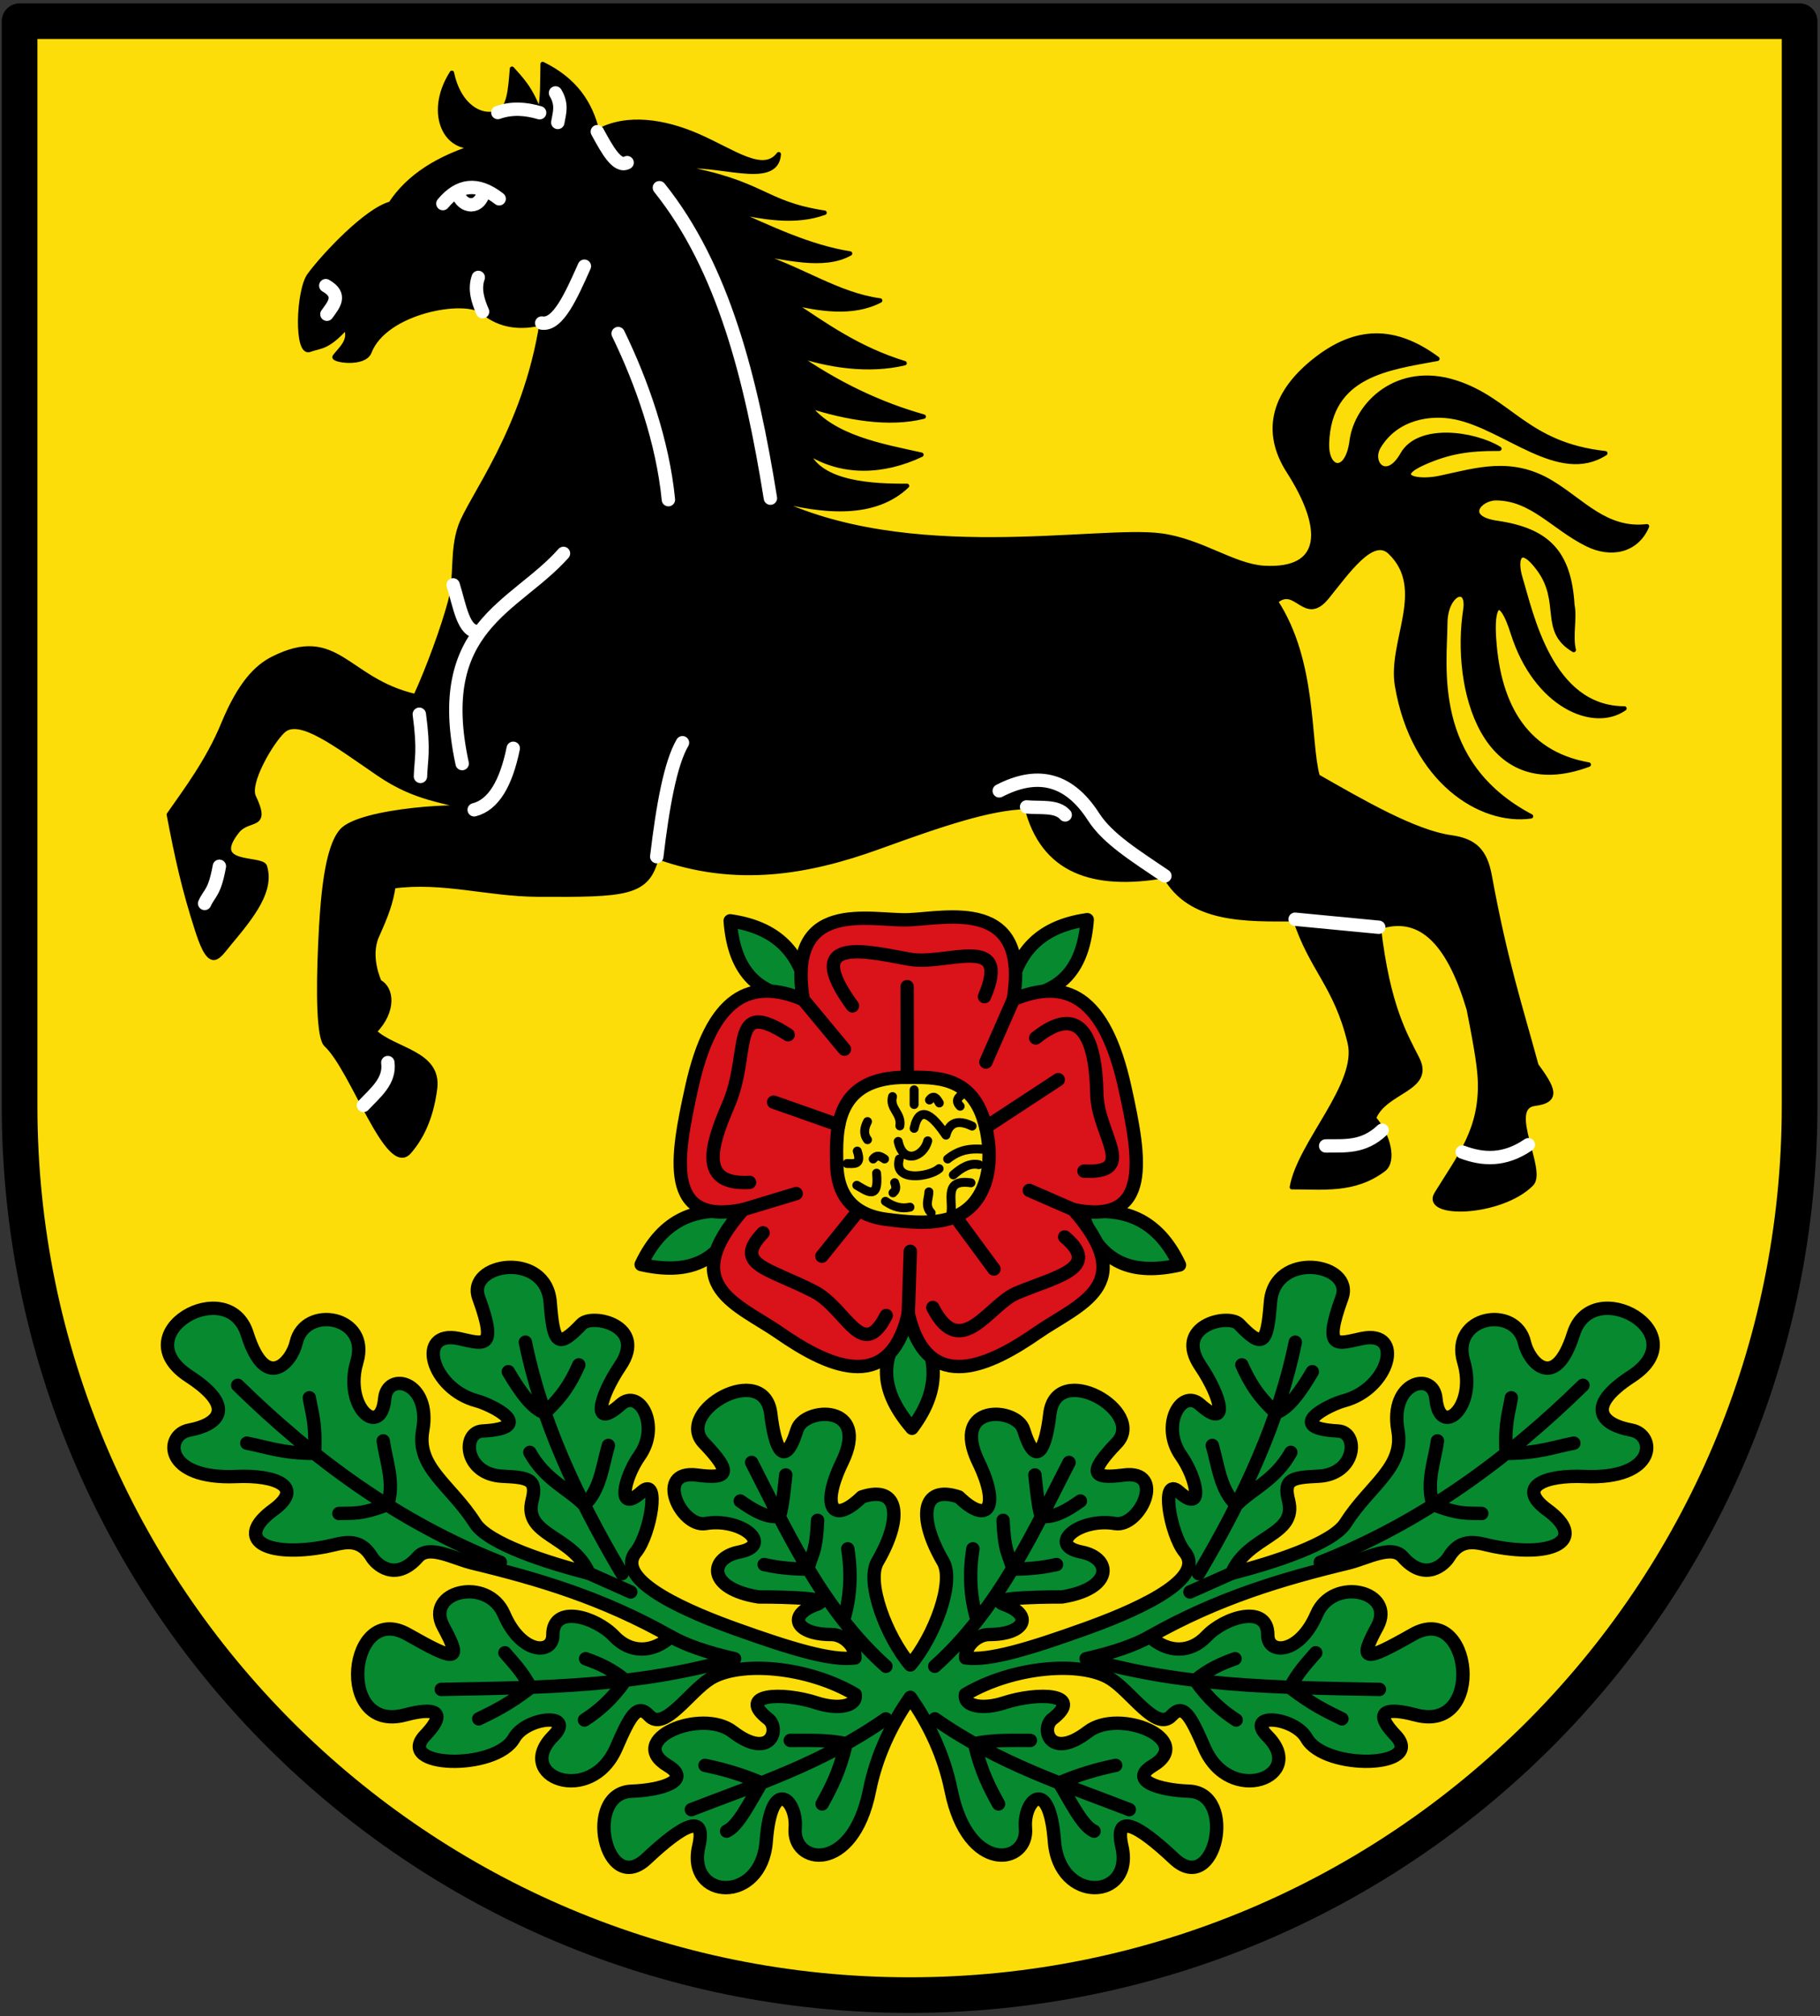 <svg xmlns="http://www.w3.org/2000/svg" height="607" width="548"><rect width="100%" height="100%" fill="#333333" stroke="none"/><path style="fill:none;stroke:#000;stroke-width:2;stroke-linecap:round;stroke-linejoin:round;stroke-miterlimit:4;stroke-dasharray:none;stroke-opacity:1" d="M257.361 418.456v6.907"/><g style="stroke-width:1.002"><path style="fill:#fcdd09;stroke:#000;stroke-width:12.009;stroke-linecap:round;stroke-linejoin:round;stroke-miterlimit:4;stroke-dasharray:none;stroke-opacity:1" d="M6.747 6.748v365.727c0 165.627 134.14 299.777 299.753 299.777s299.753-134.15 299.753-299.777V6.748z" class="st0" transform="matrix(.894 0 0 .893 -.135 .353)"/><g style="fill-rule:evenodd;stroke-width:1.002;stroke-linecap:round;stroke-linejoin:round;stroke-miterlimit:4;stroke-dasharray:none;stroke-opacity:1"><path style="fill:#078930;stroke:#000100;stroke-width:3.005" d="M195.333 320.122c-6.744-7.848-8.492-16.005.125-24.803 5.443 7.428 6.911 15.464-.125 24.803zm60.062-36.745c-10.09 2.295-18.118.028-21.87-11.702 9.111-1.34 16.902 1.117 21.87 11.702zm-120.869-.1c10.09 2.295 18.118.028 21.87-11.702-9.11-1.34-16.902 1.117-21.87 11.702zm19.99-77.34c.773 10.318 5.3 17.325 17.615 17.461-1.398-9.101-6.038-15.825-17.616-17.461zm80.163-.256c-.774 10.32-5.302 17.326-17.616 17.462 1.398-9.102 6.037-15.826 17.616-17.462z" transform="matrix(1.341 0 0 1.338 12.655 1.694)"/><path style="fill:#da121a;stroke:#000;stroke-width:3.005" d="M165.57 298.663c-9.27-6.44-23.216-10.626-8.155-27.738-17.793 3.616-15.02-11.675-11.553-27.44 4.572-20.795 13.359-24.772 25.054-19.831-3.818-23.072 15.232-17.64 23.584-17.954 8.61-.323 27.402-5.118 23.584 17.954 11.695-4.941 20.482-.964 25.054 19.831 3.467 15.765 6.24 31.056-11.553 27.44 15.06 17.112 1.116 21.298-8.155 27.738-9.928 6.897-24.58 14.63-28.93-4.34-4.35 18.97-19.002 11.237-28.93 4.34z" transform="matrix(1.341 0 0 1.338 12.655 1.694)"/><path style="fill:#fcdd09;stroke:#000001;stroke-width:3.005" d="M194.28 241.147c-16.302-.129-16.087 11.72-15.828 19.913.249 7.86 4.98 11.23 10.978 12.033 9.285 1.244 17.917 1.55 21.7-6.671 1.78-3.869 1.951-8.894.766-14.042-2.741-11.909-11.637-11.185-17.615-11.233z" transform="matrix(1.341 0 0 1.338 12.655 1.694)"/><path style="fill:none;stroke:#000;stroke-width:2.003" d="M198.876 255.444c-.936 3.655-5.574 5.382-6.638.128m-9.19 2.17c1.11 3.282-.797 2.79-2.298 2.808m18.509-14.297c.95-1.266 1.595-.406 2.21.674m4.978-1.787c-1.2.839-1.136 1.678-.295 2.517m-10.34-3.701v3.318m-4.85-1.787c-.746 2.718 2.112 3.739 1.647 6.6m18.38 5.233c-2.42-.153-4.888.01-7.645 2.209m-17.999-8.425c-.678 1.361-1.01 2.723 0 4.085m3.83 4.34c-.851-.587-1.702-1.083-2.553 0m23.742 1.276c-2.117-.452-3.963.726-5.744 2.298m-8.808-10.467c1.292-5.889 4.513-2.326 7.149 1.531.759-2.906 2.73-3.56 5.872-2.042m-21.445 10.595c.585 6.19-2.07 4.1-4.444 2.726m8.126 1.703c.458-.434.916-.87.377-2.3m3.434 5.52c-1.836.424-3.672-.043-5.508-1.32m12.056-7.35c-1.966 1.805-10.382 3.211-8.935-2.17m16.083 5.36c-6.06-.876-4.076 3.61-4.467 6.51m-4.468.256c-1.503-1.574-.54-3.148-.51-4.723" transform="matrix(1.341 0 0 1.338 12.655 1.694)"/><path style="fill:none;stroke:#000;stroke-width:3.005" d="M189.548 294.754c-5.416 10.635-8.911-1.651-16.247-5.416-10.385-5.33-18.258-6.031-11.404-13.191m38.121 16.801c6.258 12.262 12.58-.59 18.775-3.23 8.676-3.7 19.274-5.524 10.83-12.656m-6.498-44.77c9.877-7.91 13.485-.385 13.72 12.637.164 9.092 9.436 17.948-2.889 17.33m-66.432-30.688c-13.446-8.62-8.223 3.823-13.464 15.904-4.303 9.92-6.199 17.95 4.8 17.312m10.47 2.527-11.915 3.61m17.691 10.47 7.614-9.465m12.244 8.383-.464 14.011m19.238-10.04-8.352-11.351m26.199-2.007-9.904-4.333m-3.597-42.938-6.151 14.055m-.037 14.671 16.284-10.7m-49.299 10.213-14.606-5.158m29.967-25.995.039 20.407m-23.365-17.493 9.245 11.166m1.805-9.748c-12.025-16.48 4.266-11.961 12.998-10.47 8.21 1.402 22.84-6.157 16.652 8.391" transform="matrix(1.341 0 0 1.338 12.655 1.694)"/></g><g style="fill-rule:evenodd;stroke-width:1.002;stroke-linecap:round;stroke-linejoin:round;stroke-miterlimit:4;stroke-dasharray:none;stroke-opacity:1"><path style="fill:#000;stroke:#000;stroke-width:1.002" d="M295.695 173.443c9.94 5.677 21.73 12.572 29.967 13.72 5.331.742 7.647 3.076 8.665 8.664 3.49 19.173 6.98 29.703 10.47 42.604 3.62 4.987 5.318 7.952-.361 8.665-6.58.826 2.292 14.997-.722 18.052-6.817 6.906-24.549 7.449-21.302 2.166 5.176-8.42 10.105-14.41 9.748-25.273-.081-2.492-.512-6.142-2.527-16.247-4.145-13.92-10.309-21.786-20.218-18.413 2.046 17.899 6.03 24.352 8.665 29.605 3.465 6.91-7.326 7.121-9.748 13.36 3.25 3.778 4.69 9.652 2.166 11.553-6.624 4.985-13.72 3.927-20.58 3.971 1.733-9.973 15.23-23.115 12.998-32.494-3.08-12.934-8.623-16.495-12.276-27.8-11.018.04-23.616.463-29.244-9.749-16.113 2.805-27.438-1.02-31.05-15.524-8.266.203-18.869 3.822-33.216 9.026-15.65 5.675-32.014 8.655-49.824 2.166-1.997 8.5-6.847 8.643-26.87 8.534-11.003-.06-21.252-3.362-32.261-1.868-.571 3.723-1.533 6.352-3.69 11.167-2.129 4.748.563 10.364.563 10.364 2.756 1.386 3.437 6.495-1.118 11.182 4.55 4.26 14.619 4.739 13.588 12.83-.922 7.238-3.482 11.557-5.813 14.223-4.84 5.536-12.61-18.524-18.65-24.128-1.661-1.541-1.765-11.825-1.271-22.798.466-10.354 1.38-21.35 4.757-25.283 4.165-4.85 29.1-6.109 29.774-4.763-6.887-2.263-12.984-2.305-21.408-8.067-9.627-6.585-17.868-13.044-21.495-9.686-2.672 2.475-8.078 11.705-6.586 14.829 3.486 7.3-1.145 4.482-3.734 7.775-6.324 8.041 5.372 5.771 6.207 7.855 1.703 5.38-2.642 10.999-7.907 17.287-2.594 3.098-4.195 6.553-7.133-2.502-3.141-9.683-4.697-16.931-6.499-26.418 3.824-5.509 8.792-12.044 12.224-20.386 3.748-9.11 7.485-12.857 11.13-14.697 14.523-7.334 16.456 4.876 32.035 8.446 2.917-6.362 6.245-15.536 7.763-21.243 1.51-5.68.345-11.292 2.259-16.897 2.207-6.463 14.545-21.686 18.307-45.827-4.427 1.129-9.215.884-13.281-2.553-3.84-3.245-21.845-.182-25.412 9.081-1.149 2.982-8.355 1.866-7.798 1.042.966-1.43 3.918-3.585 2.488-6.52-4.209 4.674-5.793 4.103-8.103 4.975-3.064 1.156-2.586-13.383-.052-16.82 3.391-4.597 12.833-14.626 18.228-16.053 3.984-6.084 10.598-10.387 20.087-13.21-7.355 2.131-12.272-6.846-6.331-16.236 1.568 7.502 6.597 10.308 10.32 8.928 2.576-.954 2.793-5.172 3.188-9.854 2.067 2.36 4.133 4.265 6.2 9.898.721-3.159.594-7.166.678-10.963 7.377 3.636 10.732 8.869 12.275 15.215 6.603-3.74 15.17-2.265 22.515.936 8.045 3.507 14.727 8.78 18.221 4.148-.541 7.774-14.359 1.365-22.304 2.976 19.212 3.41 18.572 8.035 32.581 10.19-6.62 2.395-13.862 1.07-21.152-.548 8.962 4.028 17.924 8.324 26.885 9.723-5.987 3.336-14.466.86-22.377-.292 11.753 3.747 19.42 9.537 29.131 10.868-6.156 3.239-13.843 1.915-20 .43 7.71 5.148 15.147 10.5 25.485 13.676-8.013 1.88-16.792.645-24.806-2.079 9.699 6.822 19.397 11.361 29.095 14.1-7.874 1.977-17.368.286-25.915-2.466 5.604 7.191 16.539 9.07 25.405 11.043-8.524 4.055-17.814 4.402-25.573-.547 2.806 7.055 14.705 7.619 22.341 7.556-7.109 6.76-18.14 6.168-30.67 2.765 30.858 15.407 73.47 6.506 87.687 8.41 9.06 1.213 16.117 6.801 23.105 7.286 13.74.798 13.693-9.057 5.566-21.758-5.847-9.139-3.258-17.917 6.326-25.3 8.836-6.806 17.458-7.127 27.073 0-10.89 2.029-24.265 3.469-24.796 18.975-.212 6.185 4.56 7.24 5.566-.506 1.076-8.276 10.242-17.334 23.278-13.156 12.374 3.967 15.893 13.982 33.651 15.94-10.375 6.699-22.327-5.77-33.651-8.097-5.624-1.156-13.226.002-17.205 6.578-2.216 3.662 1.742 8.108 5.313 1.771 3.67-6.512 16.03-4.758 21.76-1.265-7.085-.053-11.375.734-16.7 3.036-7.533 3.257-1.886 4.633 3.29 3.542 8.195-1.727 16.027-4.425 25.049 1.012 7.077 4.266 12.324 10.943 21.506 9.867-2.39 5.594-8.15 6.655-13.41 4.048-7.597-3.765-12.41-10.349-20.494-10.373-3.579-.01-7.577 4.423.253 5.566 11.275 1.646 16.172 6.578 16.89 18.431.605 3.067-.458 6.948.315 10.158-7.365-4.353-2.341-10.75-7.844-18.216-4.344-5.895-5.434-2.252-4.143 1.999 2.406 7.919 6.688 29.333 23.373 29.373-6.959 4.893-19.913-.688-25.05-16.951-2.727-8.638-4.64-6.536-4.3.253.737 14.78 6.308 26.679 21.34 29.33-23.806 8.898-30.362-17.418-27.71-34.766.92-6.013-4.469-3.817-4.51 2.906-.06 9.568-3.496 31.458 19.247 43.497-11.222 1.603-26.44-7.906-30.066-29.409-1.674-9.932 7.022-21.752-1.58-30.027-3.937-3.788-9.524 4.388-14.168 10.12-5.017 6.191-6.926-3.017-11.48.982 8.85 13.6 7.21 31.531 9.387 39.354z" transform="matrix(1.341 0 0 1.338 .21 1.694)"/><path style="fill:none;stroke:#fff;stroke-width:3.005" d="M310.177 253.053c-4.225 4.016-8.451 3.468-12.677 3.536m45.508-.262c-5.341 3.663-10.19 3.39-14.854 1.633m-241.23-20.128c.557 4.165-2.786 6.77-5.476 9.637M49.102 193.66c-1.104 6.092-2.208 5.907-3.311 8.366m178.417-25.335c7.975-4.134 15.269-3.357 21.163 5.823 3.189 4.966 9.19 8.656 16.025 13.312m-22.385-13.72c-1.848-2.162-5.574-1.506-8.665-1.804m-77.263-14.442c-2.705 4.648-4.427 14.21-5.777 25.634m-32.22-24.383c-1.609 7.902-4.44 12.747-8.771 13.843m-12.32-21.505c1.119 8.28.385 10.078.256 13.993m32.114-50.185c-10.86 12.253-29.463 16.21-22.745 47.296m35.02-96.76c5.325 10.983 10.01 24.35 11.284 37.376m-28.446-39.746c3.638.625 6.607-6.115 9.581-12.793m-23.829 2.527c-.909 2.571-.146 5.142.967 7.713m-35.204-5.864c3.741 2.146 1.784 4.291.255 6.437m29.443-27.078c.926 3.026 4.917 3.782 5.843-.74m3.39 1.84c-4.916-3.857-9.083-3.226-12.637 1.084m12.338-20.492c3.129-1.117 6.258-.876 9.387.044m3.566-4.464c1.612 2.697.84 4.599.51 6.648m8.877 2.068c2.23 4.096 4.46 8.194 6.69 6.974m-39.066 95.014c1.463 4.658 2.33 10.906 5.713 10.446m40.592-99.82c14.41 18.002 20.643 43.091 24.933 69.865m117.813 94.743 18.775 1.805" transform="matrix(1.341 0 0 1.338 .21 1.694)"/></g><g style="fill-rule:evenodd;stroke:#000;stroke-width:3.005;stroke-linecap:round;stroke-linejoin:round;stroke-miterlimit:4;stroke-dasharray:none;stroke-opacity:1"><path style="fill:#078930" d="M207.156 398.91c3.801 19.012 17.409 16.694 16.695 8.49-.537-6.188 5.354-12.122 6.5 2.975 1.078 14.22 17.918 13.22 15.156 1.19-1.752-7.63 3.318-5.158 11.728 2.756 9.234 8.69 14.308-14.832 3.312-15.208-6.67-.227-13.655-2.407-8.119-5.725 9.735-5.834-7.479-13.099-14.565-7.651-8.512 6.542-10.734-.714-7.943-2.889 7.272-5.666-3.173-6.135-10.868-3.61-4.677 1.535-9.157.84-8.672-1.904 10.809-6.402 26.056-7.567 32.537-3.53 4.739 2.951 10.365 11.987 13.72 8.322 2.672-2.918 4.249-.029 7.389 7.221 5.747 13.27 23.152 6.449 14.194-2.59-5.357-5.403 5.982-4.455 8.745.424 4.174 7.372 26.903 6.69 19.97-.635-6.65-7.026.986-5.539 4.537-4.588 15.791 4.23 12.59-25.638-.598-18.14-10.93 6.216-12.357 6.28-8.023-1.735 4.295-7.944-9.896-11.478-13.632-2.765-3.903 9.1-10.979 9.111-10.956 4.668.037-7.062-9.662-4.087-13.763.256-3.568 3.778-8.5 3.888-12.75.095 15.276-8.674 29.729-12.972 44.47-16.528 4.31-1.04 9.829-4.266 12.338-1.4 5.092 5.816 9.413 1.57 10.335.05 2.973-4.904 6.846-3.05 10.252-2.392 13.561 2.618 20.913-1.628 11.862-8.263-7.196-5.276-.332-7.884 8.313-7.499 16.441.732 16.167-9.414 10.576-10.445-6.366-1.173-10.813-5.015.036-12.1 14.884-9.72-8.772-23.115-13.034-9.562-4.192 13.329-10.04 6.234-10.999 1.998-1.956-8.63-16.722-6.06-13.64 4.289 3.072 10.313-5.413 17.406-6.236 8.33-.576-6.356-10.522-3.924-8.54 7.125 1.5 8.369-6.317 12.28-11.766 20.86-2.97 4.679-16.387 8.937-25.58 11.307 3.647-8.637 14.84-8.414 12.78-16.44-1.236-4.815.86-5.149 6.686-5.424 8.584-.406 9.21-9.922 4.449-10.177-12.583-.672-1.91-5.947 1.279-6.792 10.294-2.728 13.76-16.03 4.077-14.019-5.4 1.122-8.91 2.955-4.5-9.175 2.851-7.847-15.149-10.713-16.054 1.065-.726 9.446-1.705 10.502-7.053 4.886-2.369-2.487-14.775.316-8.665 9.388 4.767 7.077 6.523 14.56-.124 8.665-4.204-3.728-8.945 4.824-4.209 11.553 3.523 5.005 5.28 13.315-.51 8.11-4.207-3.78-1.968 9.512 1.32 13.553 5.314 6.53-13.068 13.952-22.472 17.33-12.221 4.39-21.423 7.221-26.718 6.499-.163-2.758 2.695-5.277 5.28-5.271 7.991.02 10.118-4.346 3.393-6.757-4.932-1.768 12.954-1.692 12.954-1.692 11.637-1.852 11.25-8.757 4.369-10.11-7.998-1.571-.388-7.791 7.556-6.41 5.552.964 11.697-12.202 1.907-10.907-7.129.943-7.985-.46-1.52-7.233 6.736-7.06-13.612-18.712-15.04-6.5-.881 7.533-2.986 12.793-5.901 3.487-1.592-5.083-16.535-5.911-10.11 7.345 4.783 9.866 2.34 14.376-4.42 7.82-8.586-2.86-9.146 4.907-3.522 14.565 2.642 4.538-1.941 16.79-7.369 23.238-5.428-6.448-10.011-18.7-7.369-23.238 5.624-9.658 5.064-17.426-3.523-14.566-6.76 6.557-9.202 2.047-4.42-7.819 6.426-13.256-8.517-12.428-10.109-7.345-2.915 9.306-5.02 4.046-5.9-3.486-1.429-12.213-21.777-.56-15.04 6.499 6.464 6.774 5.608 8.176-1.521 7.233-9.79-1.295-3.645 11.871 1.907 10.906 7.944-1.38 15.554 4.84 7.556 6.412-6.882 1.352-7.268 8.257 4.37 10.109 0 0 17.885-.076 12.953 1.692-6.725 2.41-4.598 6.777 3.392 6.757 2.586-.006 5.444 2.513 5.28 5.27-5.294.723-14.496-2.109-26.717-6.498-9.404-3.378-27.786-10.8-22.472-17.33 3.288-4.04 5.527-17.333 1.32-13.552-5.79 5.204-4.033-3.106-.51-8.111 4.736-6.729-.005-15.281-4.209-11.553-6.647 5.894-4.89-1.588-.124-8.665 6.11-9.072-6.296-11.875-8.665-9.388-5.348 5.616-6.327 4.56-7.053-4.886-.905-11.778-18.905-8.912-16.054-1.065 4.41 12.13.9 10.297-4.5 9.175-9.684-2.011-6.217 11.291 4.077 14.019 3.19.845 13.862 6.12 1.279 6.792-4.762.255-4.135 9.771 4.45 10.177 5.824.275 7.921.609 6.686 5.423-2.06 8.027 9.132 7.804 12.778 16.44-9.192-2.369-22.61-6.627-25.58-11.305-5.448-8.581-13.265-12.492-11.764-20.86 1.981-11.05-7.965-13.482-8.541-7.126-.823 9.076-9.308 1.983-6.236-8.33 3.082-10.35-11.684-12.919-13.64-4.289-.96 4.236-6.807 11.33-10.999-1.998-4.262-13.553-27.918-.158-13.034 9.562 10.85 7.085 6.402 10.927.036 12.1-5.591 1.031-5.865 11.177 10.576 10.445 8.645-.385 15.51 2.223 8.313 7.499-9.051 6.635-1.7 10.88 11.862 8.263 3.406-.657 7.28-2.512 10.252 2.391.922 1.521 5.243 5.767 10.335-.048 2.51-2.867 8.028.36 12.338 1.399 14.741 3.556 29.194 7.854 44.47 16.528-4.25 3.793-9.182 3.683-12.75-.095-4.101-4.343-13.8-7.318-13.763-.256.023 4.443-7.053 4.433-10.956-4.668-3.736-8.713-17.927-5.179-13.632 2.765 4.334 8.015 2.908 7.95-8.023 1.736-13.187-7.499-16.389 22.37-.598 18.14 3.55-.952 11.186-2.439 4.537 4.587-6.933 7.326 15.796 8.007 19.97.635 2.763-4.88 14.102-5.827 8.745-.423-8.958 9.038 8.447 15.86 14.194 2.59 3.14-7.25 4.717-10.14 7.389-7.222 3.355 3.665 8.981-5.37 13.72-8.322 6.481-4.037 21.728-2.872 32.537 3.53.484 2.744-3.995 3.439-8.672 1.904-7.695-2.525-18.14-2.056-10.868 3.61 2.791 2.175.569 9.431-7.943 2.889-7.087-5.448-24.3 1.817-14.565 7.651 5.536 3.318-1.45 5.498-8.119 5.725-10.996.376-5.922 23.898 3.312 15.208 8.41-7.914 13.48-10.385 11.728-2.757-2.762 12.03 14.078 13.03 15.157-1.189 1.145-15.097 7.036-9.163 6.498-2.976-.713 8.205 12.895 10.523 16.696-8.49 1.487-7.436 4.72-14.603 9.156-20.909 4.435 6.306 7.67 13.473 9.156 20.91z" transform="matrix(1.341 0 0 1.338 8.581 5.265)"/><path style="fill:none" d="M212.048 344.578c-.973 6.157-.463 11.424.968 16.139m70.416-37.844c-3.474 6.287-8.754 8.237-12.228 11.853-3.595-3.397-4.04-8.682-5.405-13.416m22.466-16.594c-2.737 4.68-5.474 8.417-8.211 9.27-2.54-2.498-5.078-5.013-7.618-10.802m12-5.106c-3.497 17.36-11.411 34.72-21.7 52.08m-31.913-2.041c-2.418.517-5.042.993-9.828 1.036-.75-3.403-1.848-3.323-2.17-10.993m17.36-4.34c-2.899 2.062-5.797 3.796-8.695 3.482-.506-.657-1.012-4.383-1.518-9.354m-22.49 43.063c14.615-13.064 23.06-32.085 30.15-45.871m-15.829 76.844c-1.955-3.567-3.904-7.166-5.388-13.555 4.178-.935 8.357-.717 12.536-.741m19.148 5.616c-4.22.872-8.44 2.112-12.66 3.946 2.602 4.308 5.206 9.704 7.809 10.861m7.914-4.85c-14.552-5.668-29.104-10.237-43.656-20.424m67.399-13.53c-2.976 1.053-5.952 2.372-8.928 4.856 3.061 4.375 6.122 6.947 9.183 8.93m23.743-.256c-3.322-1.64-6.48-3.075-11.663-7.042 1.93-3.642 3.86-5.55 5.79-7.827m-37.28-3.631c-3.315 1.897-8.085 3.553-14.29 4.97 21.73 6.25 42.404 6.477 65.867 6.905m-42.547-21.925 9.358-4.18m46.21-29.818c-.645 4.705-2.553 9.157-1.022 14.297 6.071 2.403 8.09 1.912 10.978 2.042m20.68-15.828c-4.674.903-7.92 2.281-15.217 2.31-.335-7.082.625-8.98 1.175-12.522m16.083-2.808c-16.933 16.606-35.928 30.69-58.973 39.826m-106.1-3.028c.973 6.157.463 11.424-.968 16.139m-70.416-37.844c3.474 6.287 8.754 8.237 12.228 11.853 3.595-3.397 4.04-8.682 5.405-13.416m-22.466-16.594c2.737 4.68 5.474 8.417 8.211 9.27 2.54-2.498 5.078-5.013 7.618-10.802m-12-5.106c3.497 17.36 11.411 34.72 21.7 52.08m31.913-2.041c2.418.517 5.042.993 9.828 1.036.75-3.403 1.848-3.323 2.17-10.993m-17.36-4.34c2.899 2.062 5.797 3.796 8.695 3.482.506-.657 1.012-4.383 1.518-9.354m22.49 43.063c-14.615-13.064-23.06-32.085-30.15-45.871m15.829 76.844c1.955-3.567 3.904-7.166 5.388-13.555-4.178-.935-8.357-.717-12.536-.741m-19.148 5.616c4.22.872 8.44 2.112 12.66 3.946-2.602 4.308-5.206 9.704-7.809 10.861m-7.914-4.85c14.552-5.668 29.104-10.237 43.656-20.424m-67.399-13.53c2.976 1.053 5.952 2.372 8.928 4.856-3.061 4.375-6.122 6.947-9.183 8.93m-23.743-.256c3.322-1.64 6.48-3.075 11.663-7.042-1.93-3.642-3.86-5.55-5.79-7.827m37.28-3.631c3.315 1.897 8.085 3.553 14.29 4.97-21.73 6.25-42.404 6.477-65.867 6.905m42.547-21.925-9.358-4.18m-46.21-29.818c.645 4.705 2.553 9.157 1.022 14.297-6.071 2.403-8.09 1.912-10.978 2.042M49.017 320.8c4.673.903 7.919 2.281 15.216 2.31.335-7.082-.625-8.98-1.175-12.522m-16.083-2.808c16.933 16.606 35.928 30.69 58.973 39.826" transform="matrix(1.341 0 0 1.338 8.581 5.265)"/></g></g></svg>